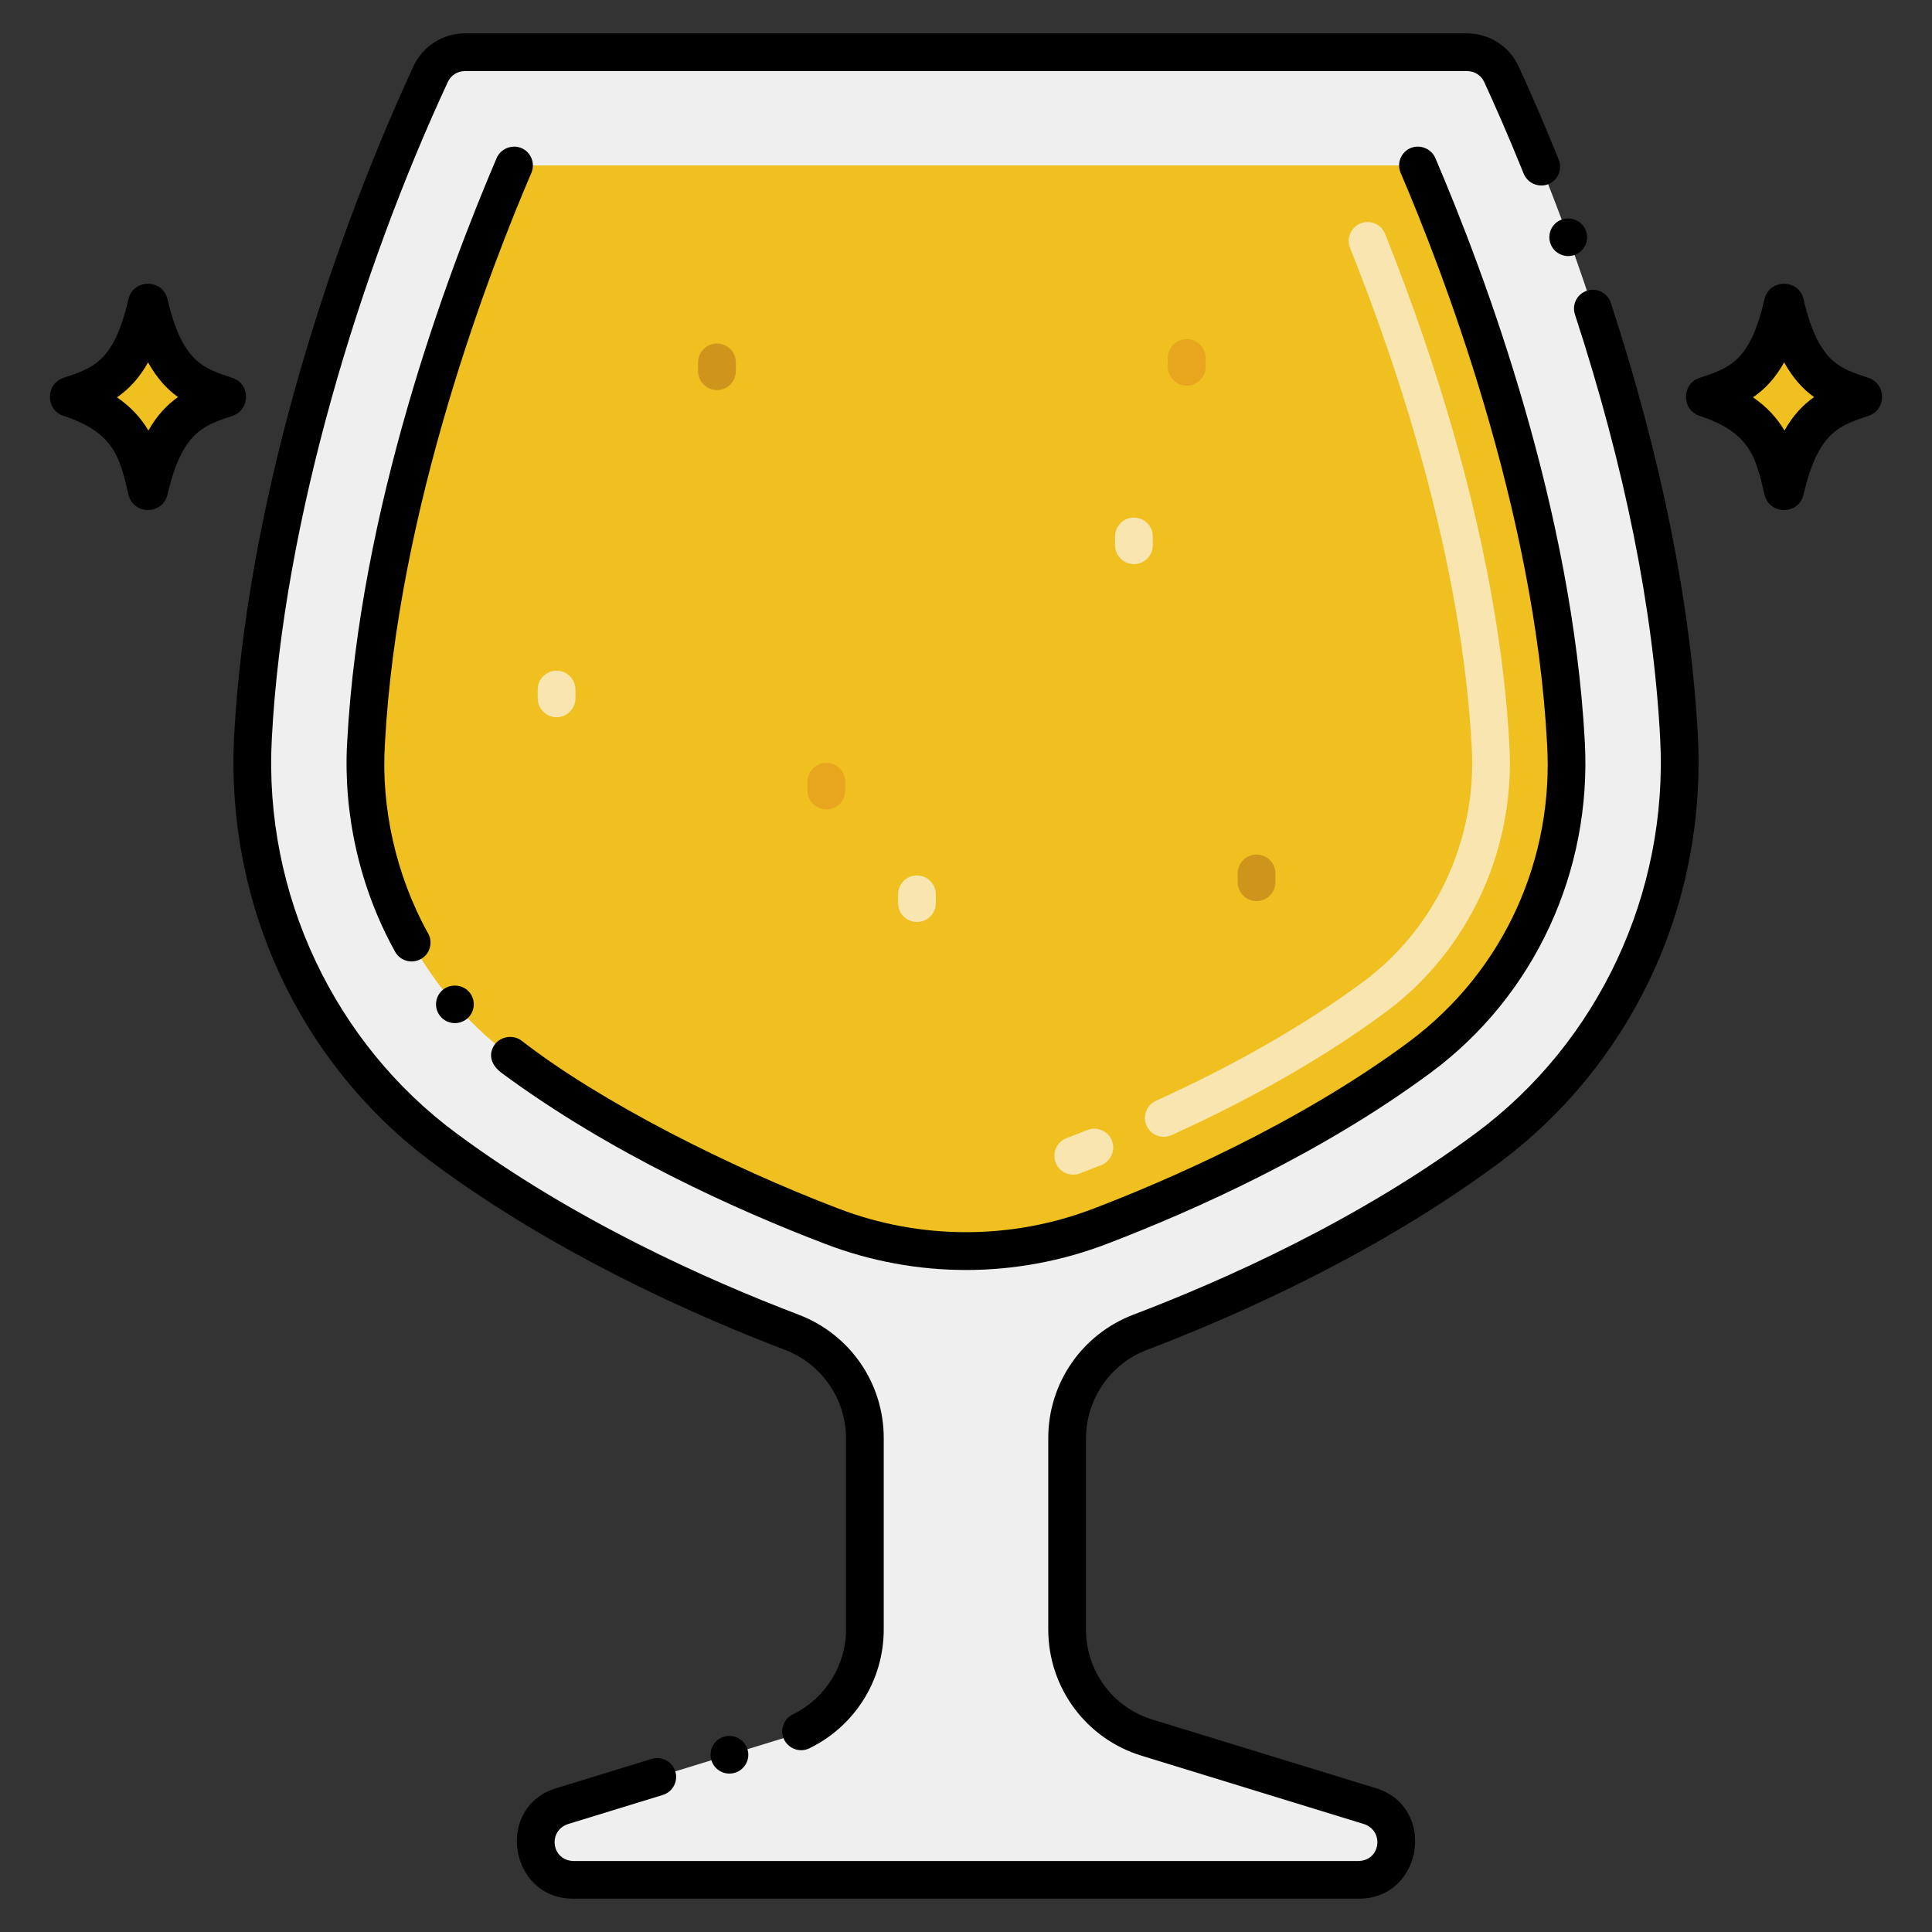 <svg enable-background="new 0 0 256 256" height="512" viewBox="0 0 256 256" width="512" xmlns="http://www.w3.org/2000/svg"><rect x="0" y="0" width="256" height="256" fill="#333333" stroke="none"/><g id="Layer_1"><g><path d="m141.396 190.559c0-6.225 3.838-11.798 9.655-14.014 11.698-4.456 29.982-12.524 45.989-24.385 17.13-12.69 26.57-33.17 25.44-54.46-2.065-39-18.626-77.279-23.553-87.893-.819-1.765-2.586-2.887-4.532-2.887h-132.791c-1.946 0-3.713 1.122-4.532 2.887-4.926 10.614-21.487 48.893-23.552 87.893-1.13 21.29 8.31 41.77 25.44 54.46 16.007 11.861 34.291 19.929 45.989 24.385 5.817 2.216 9.655 7.789 9.655 14.014v25.355c0 6.589-4.299 12.406-10.598 14.339l-29.483 9.052c-5.488 1.685-4.273 9.78 1.467 9.78h104.018c5.741 0 6.956-8.095 1.467-9.78l-29.483-9.052c-6.298-1.934-10.598-7.751-10.598-14.339z" fill="#efefef"/><path d="m110.219 162.488c-10.769-4.119-27.8-11.614-42.329-22.38-13.014-9.641-20.262-25.197-19.391-41.613 1.641-30.995 13.43-62.147 19.609-76.575h119.784c6.177 14.422 17.967 45.578 19.609 76.574.871 16.417-6.377 31.974-19.39 41.614-14.53 10.766-31.561 18.262-42.329 22.381-11.328 4.332-23.897 4.461-35.563-.001z" fill="#f0c020"/><g><path d="m247.568 50.063c-3.726-1.227-6.637-2.021-8.586-10.415-.634-2.735-4.545-2.728-5.178 0-1.906 8.207-4.563 9.086-8.586 10.415-2.423.8-2.428 4.245 0 5.047 6.682 2.207 7.439 5.472 8.585 10.414.637 2.741 4.542 2.74 5.179 0 1.904-8.207 4.706-9.133 8.585-10.414 2.423-.799 2.429-4.245.001-5.047z"/><g><path d="m240.373 52.615c-1.467 1.033-2.789 2.422-3.922 4.434-.944-1.589-2.256-3.089-4.167-4.4 1.545-1.067 2.933-2.5 4.122-4.633 1.201 2.154 2.556 3.588 3.967 4.599z" fill="#f0c020"/></g></g><g><path d="m30.782 50.063c-3.726-1.227-6.637-2.021-8.586-10.415-.634-2.735-4.545-2.728-5.178 0-1.906 8.207-4.563 9.086-8.586 10.415-2.423.8-2.428 4.245 0 5.047 6.682 2.207 7.439 5.472 8.585 10.414.637 2.741 4.542 2.74 5.179 0 1.904-8.207 4.706-9.133 8.585-10.414 2.423-.799 2.429-4.245.001-5.047z"/><g><path d="m23.587 52.615c-1.467 1.033-2.789 2.422-3.922 4.434-.944-1.589-2.256-3.089-4.167-4.4 1.545-1.067 2.933-2.5 4.122-4.633 1.201 2.154 2.556 3.588 3.967 4.599z" fill="#f0c020"/></g></g><g><path d="m139.874 154.041c-.493-1.29.152-2.735 1.441-3.229.89-.34 1.813-.7 2.765-1.079 1.286-.511 2.737.116 3.247 1.398.511 1.283-.116 2.737-1.398 3.247-.974.388-1.917.755-2.827 1.104-1.289.493-2.734-.151-3.228-1.441zm12.057-4.87c-.571-1.257-.016-2.739 1.241-3.311 10.61-4.824 19.862-10.139 27.498-15.797 9.288-6.881 15.01-18.402 14.349-30.909-1.312-24.764-9.495-49.726-16.13-66.306-.513-1.282.111-2.737 1.393-3.25s2.737.11 3.25 1.393c6.774 16.93 15.133 42.453 16.48 67.899.758 14.265-5.813 27.373-16.365 35.191-7.918 5.867-17.476 11.361-28.405 16.331-1.259.571-2.74.015-3.311-1.241z" fill="#f8e5b0"/></g><g><g><path d="m95 51.688c-1.381 0-2.5-1.119-2.5-2.5v-1.167c0-1.381 1.119-2.5 2.5-2.5s2.5 1.119 2.5 2.5v1.167c0 1.381-1.119 2.5-2.5 2.5z" fill="#cf941c"/></g></g><g><g><path d="m166.5 119.401c-1.381 0-2.5-1.119-2.5-2.5v-1.167c0-1.381 1.119-2.5 2.5-2.5s2.5 1.119 2.5 2.5v1.167c0 1.381-1.119 2.5-2.5 2.5z" fill="#cf941c"/></g></g><g><g><path d="m150.25 74.75c-1.381 0-2.5-1.119-2.5-2.5v-1.167c0-1.381 1.119-2.5 2.5-2.5s2.5 1.119 2.5 2.5v1.167c0 1.381-1.119 2.5-2.5 2.5z" fill="#f8e5b0"/></g></g><g><g><path d="m121.5 122.167c-1.381 0-2.5-1.119-2.5-2.5v-1.167c0-1.381 1.119-2.5 2.5-2.5s2.5 1.119 2.5 2.5v1.167c0 1.38-1.119 2.5-2.5 2.5z" fill="#f8e5b0"/></g></g><g><g><path d="m73.75 95.034c-1.381 0-2.5-1.119-2.5-2.5v-1.167c0-1.381 1.119-2.5 2.5-2.5s2.5 1.119 2.5 2.5v1.167c0 1.381-1.119 2.5-2.5 2.5z" fill="#f8e5b0"/></g></g><g><g><path d="m109.5 107.25c-1.381 0-2.5-1.119-2.5-2.5v-1.167c0-1.381 1.119-2.5 2.5-2.5s2.5 1.119 2.5 2.5v1.167c0 1.381-1.119 2.5-2.5 2.5z" fill="#e8a61e"/></g></g><g><g><path d="m157.25 51.104c-1.381 0-2.5-1.119-2.5-2.5v-1.167c0-1.381 1.119-2.5 2.5-2.5s2.5 1.119 2.5 2.5v1.167c0 1.381-1.119 2.5-2.5 2.5z" fill="#e8a61e"/></g></g><path d="m205.45 32.29c.462 1.293 1.927 1.962 3.2 1.49 1.3-.47 1.97-1.91 1.49-3.2-.45-1.26-1.93-1.96-3.2-1.49-1.282.448-1.969 1.888-1.49 3.2z"/><path d="m97.39 234.9c1.33-.416 2.062-1.822 1.65-3.12-.39-1.3-1.82-2.06-3.12-1.66-1.321.413-2.057 1.805-1.66 3.12.397 1.277 1.723 2.069 3.13 1.66z"/><path d="m208.69 41.67c6.59 20.18 10.39 39.07 11.29 56.16 1.102 20.55-8.22 40.312-24.43 52.32-15.53 11.52-33.26 19.44-45.39 24.06-6.757 2.577-11.26 9.023-11.26 16.35v25.35c0 7.778 5.079 14.512 12.36 16.73l29.48 9.06c2.69.897 2.213 4.832-.73 4.89h-104.02c-2.929-.058-3.43-3.99-.73-4.89l12.57-3.86c1.32-.41 2.06-1.81 1.65-3.13-.39-1.29-1.82-2.05-3.12-1.65l-12.57 3.86c-8.247 2.41-6.362 14.66 2.14 14.66h104.14c8.525 0 10.367-12.244 2.14-14.67l-29.48-9.05c-5.29-1.62-8.83-6.42-8.83-11.95v-25.35c0-5.15 3.23-9.84 8.04-11.68 12.43-4.74 30.6-12.87 46.59-24.71 17.26-12.793 27.596-33.704 26.45-56.6-.93-17.53-4.82-36.86-11.54-57.45-.42-1.29-1.86-2.03-3.15-1.6-1.284.4-2.045 1.794-1.6 3.15z"/><path d="m57.47 154.17c15.99 11.84 34.16 19.97 46.59 24.71 4.81 1.84 8.04 6.53 8.04 11.68v25.35c.01 4.76-2.76 9.17-7.04 11.25-1.227.593-1.767 2.085-1.16 3.34.613 1.255 2.145 1.759 3.34 1.16 5.921-2.869 9.86-8.917 9.86-15.75v-25.35c0-7.323-4.497-13.771-11.26-16.35-12.13-4.62-29.86-12.54-45.39-24.06-16.045-11.885-25.552-31.58-24.43-52.32 1.495-28.767 11.762-62.105 23.32-86.97.41-.89 1.28-1.44 2.26-1.44h132.8c.98 0 1.85.55 2.26 1.44 1.18 2.55 3.05 6.73 5.24 12.16.5 1.25 1.99 1.89 3.25 1.39 1.28-.52 1.9-1.97 1.39-3.25-2.23-5.53-4.13-9.8-5.34-12.41-1.23-2.63-3.89-4.33-6.8-4.33h-132.8c-2.91 0-5.57 1.7-6.8 4.33-12.093 26.173-22.195 59.468-23.78 88.82-1.129 22.36 8.765 43.492 26.45 56.6z"/><path d="m69.09 19.62c-1.24-.53-2.75.08-3.28 1.32-6.69 15.64-18.16 46.51-19.81 77.42-.532 9.315 1.58 19.165 6.36 27.76.669 1.2 2.204 1.638 3.4.96 1.247-.677 1.618-2.225.98-3.38 0-.01 0-.01-.01-.01-4.33-7.793-6.243-16.794-5.73-25.06 1.64-31.35 14.12-63.4 19.41-75.73.55-1.29-.074-2.758-1.32-3.28z"/><path d="m66.4 142.12c14.49 10.73 31.34 18.27 42.93 22.7 12.051 4.619 25.315 4.609 37.34 0 11.59-4.43 28.44-11.97 42.93-22.7 13.828-10.25 21.311-26.755 20.4-43.76-1.65-30.92-13.12-61.78-19.81-77.42-.53-1.24-2.04-1.85-3.28-1.32-1.222.512-1.878 1.961-1.32 3.27v.01c5.29 12.33 17.77 44.38 19.41 75.72.88 15.008-5.551 29.967-18.38 39.48-14.79 10.96-32.49 18.52-41.73 22.05-10.86 4.16-22.91 4.16-33.78 0-14.397-5.5-31.445-14.052-42.02-22.27-1.08-.81-2.7-.57-3.51.49-.784 1.058-.778 2.508.82 3.75z"/><path d="m58.64 131.19c-1.074.927-1.137 2.512-.25 3.52.91 1.042 2.469 1.15 3.53.25 1.04-.91 1.15-2.49.24-3.53-.87-1-2.52-1.12-3.52-.24z"/></g></g></svg>